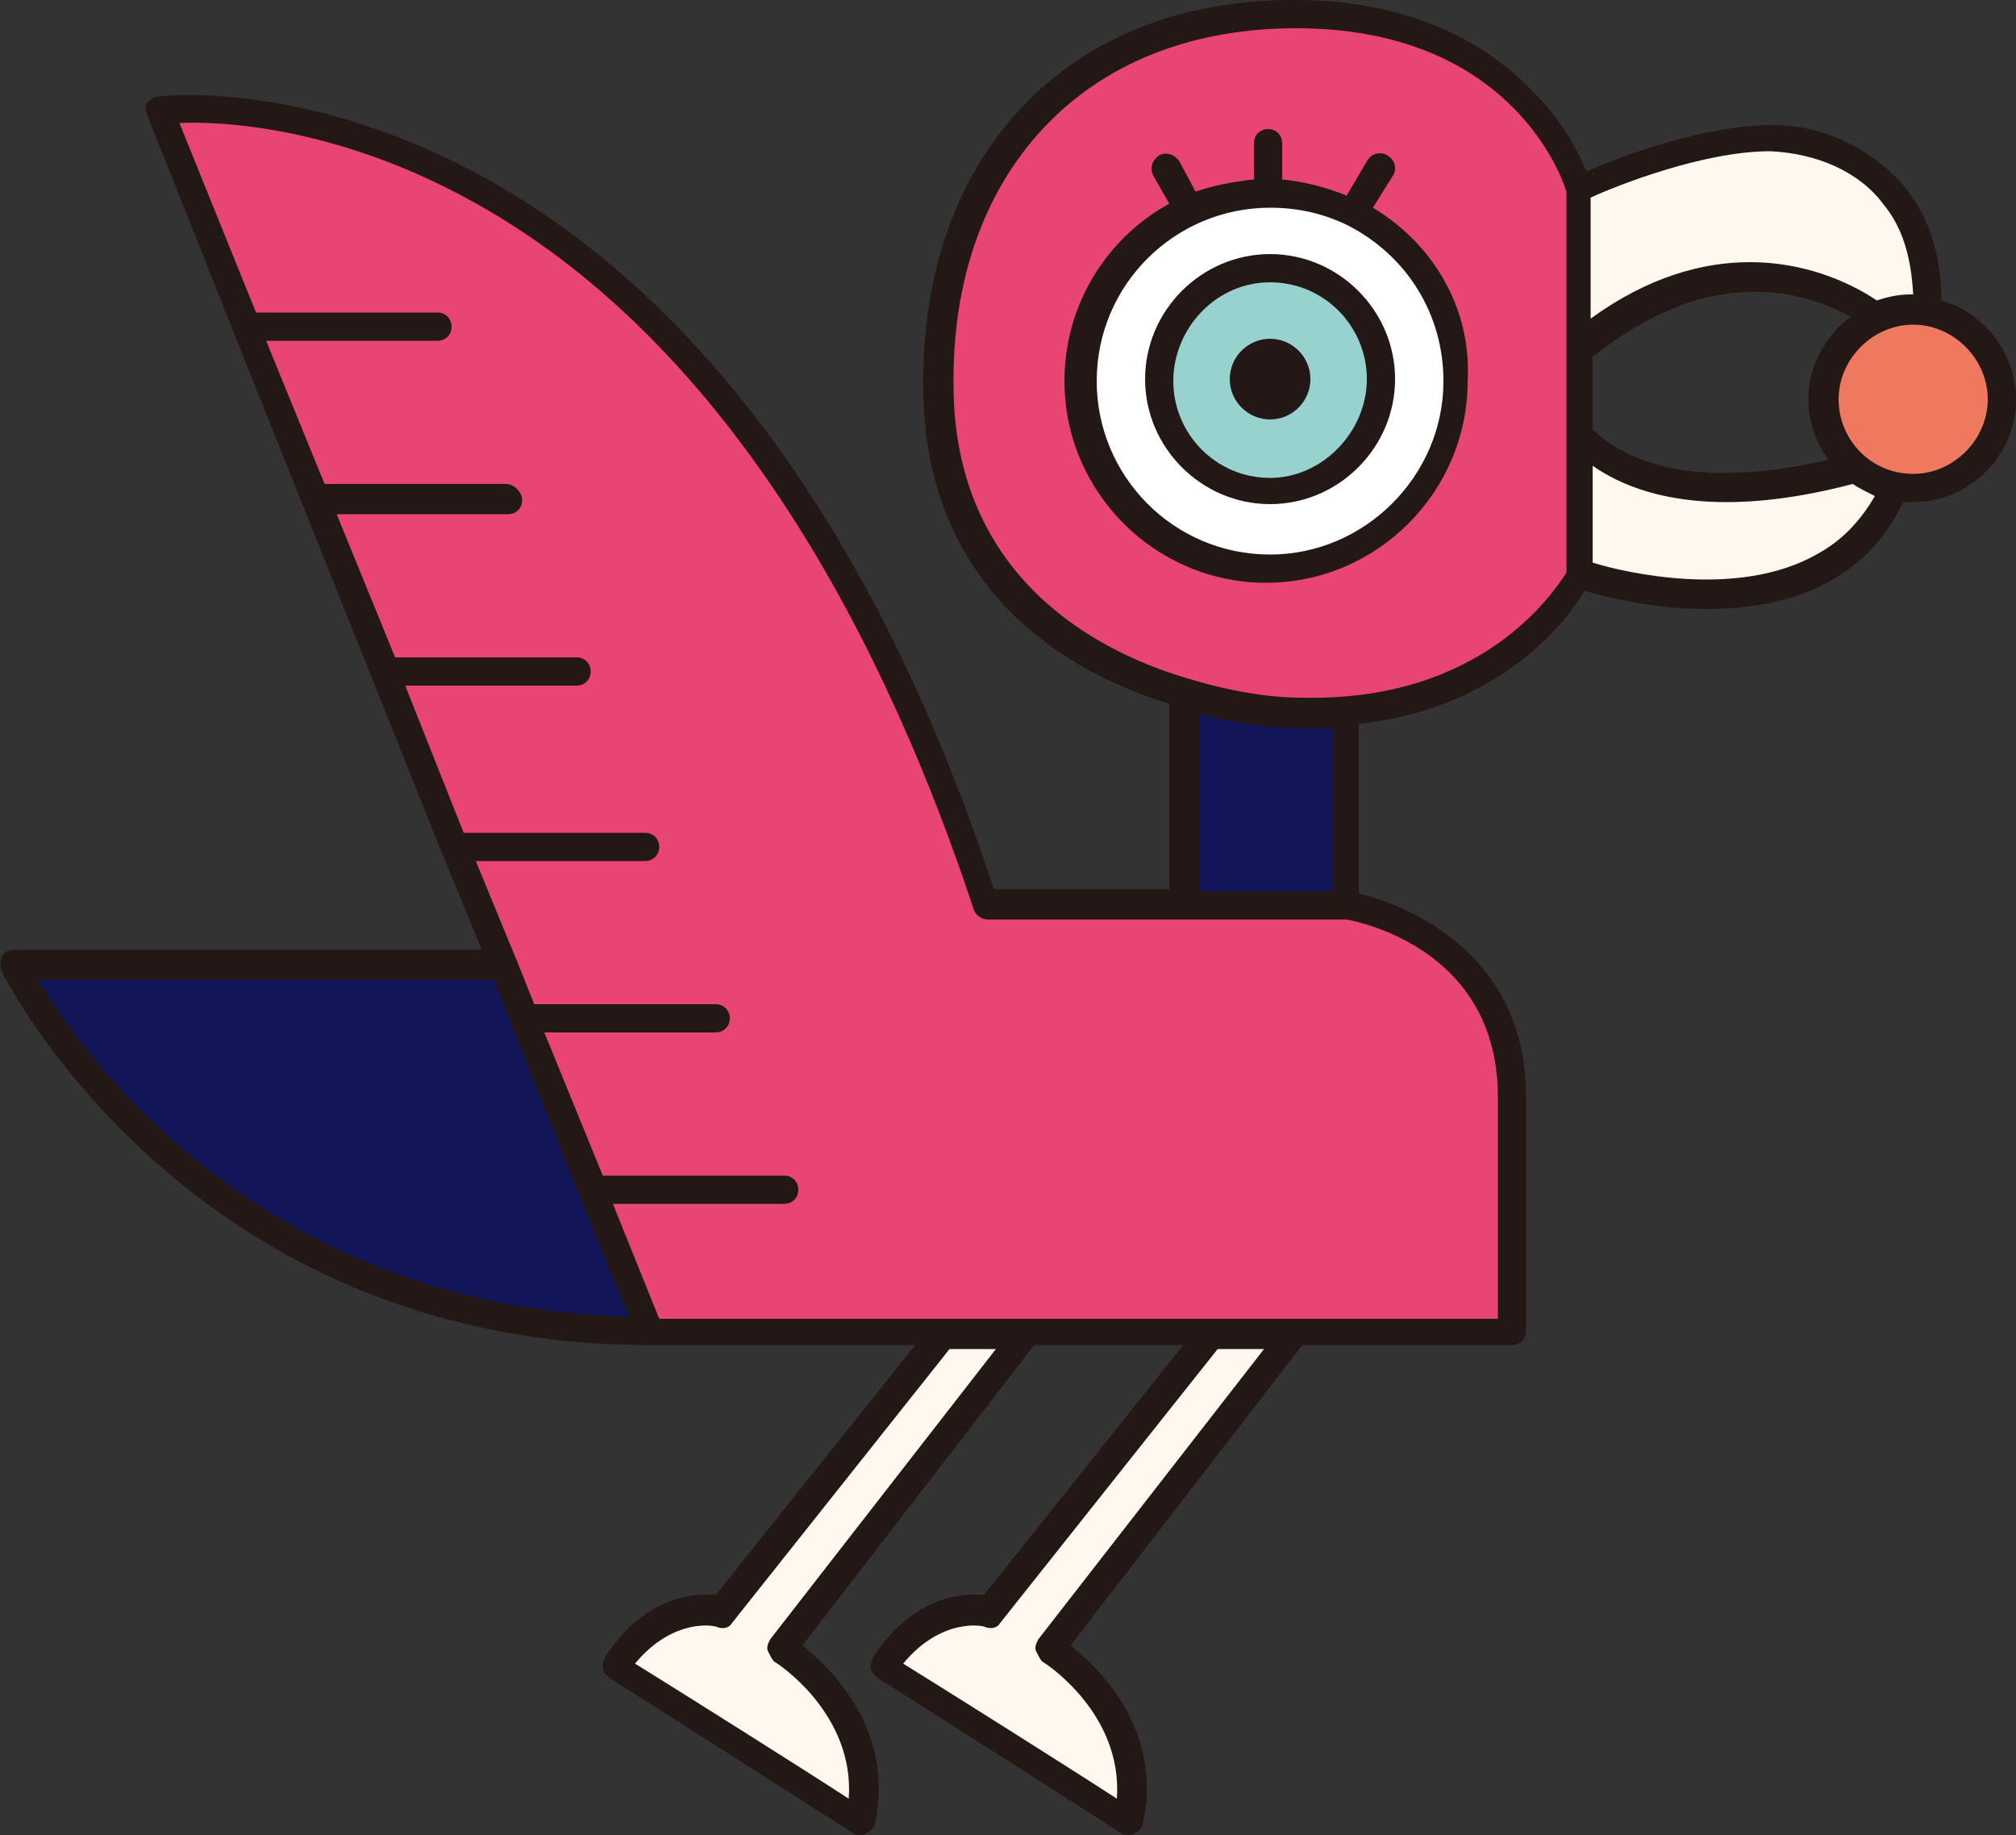 <?xml version="1.0" encoding="utf-8"?>
<svg version="1.1" id="the-element-bird-1" xmlns="http://www.w3.org/2000/svg" xmlns:xlink="http://www.w3.org/1999/xlink" x="0px"
	 y="0px" viewBox="0 0 100 91" style="enable-background:new 0 0 100 91;" xml:space="preserve">
<rect x="0" y="0" width="100" height="91" fill="#333333" stroke="none"/>
<style type="text/css">
	.st0{fill:#FFF8EE;}
	.st1{fill:#EE795E;}
	.st2{fill:#E84572;}
	.st3{fill:#121659;}
	.st4{fill:#FFFFFF;}
	.st5{fill:#97D2CE;}
	.st6{fill:#231815;}
</style>
<g>
	<path class="st0" d="M78.3,9.4c0,0,5.5-2.5,9.6-2.5s9.1,3.4,7.4,10.7c0,0-7.2-8.4-17-0.2V9.4z"/>
	<path class="st0" d="M78.3,21.6v6.9c0,0,13.7,4.6,16.3-6.1C94.6,22.4,83.5,26.9,78.3,21.6z"/>
	<circle class="st1" cx="94.9" cy="19.8" r="4.4"/>
	<path class="st2" d="M66.7,44.9c0,0,8.3,1.2,8.3,9.5S75,66,75,66H32.2L7.9,5.5c0,0,27-3.6,41,39.4h9.9"/>
	<path class="st0" d="M51.1,65.8L38.8,81.8c0,0,5.1,3.2,3.9,8.5c0,0-11.1-7.1-12.1-7.7c2.4-3.5,5.3-2.7,5.3-2.7L47,65.8"/>
	<path class="st0" d="M64.3,65.8L52,81.8c0,0,5.1,3.2,3.9,8.5c0,0-11.1-7.1-12.1-7.7c2.4-3.5,5.3-2.7,5.3-2.7l11.2-14.1"/>
	<path class="st2" d="M78.3,28.5V9.4c0,0-2.5-8.7-14.1-8.7s-17.8,8-17.7,18.7c0.1,11.7,10.8,15.8,18,15.9
		C74.8,35.6,78.3,28.5,78.3,28.5z"/>
	<polyline class="st3" points="66.7,35.3 66.7,44.9 58.8,44.9 58.8,34.4 	"/>
	<path class="st3" d="M24.9,47.9H0.7c0,0,8.7,18.1,31.5,18.1"/>
	<path class="st4" d="M67.2,10.5c-1.3-0.6-2.7-1-4.2-1c-5.1,0-9.3,4.2-9.3,9.3c0,5.1,4.2,9.3,9.3,9.3c5.1,0,9.3-4.2,9.3-9.3
		C72.3,15.2,70.2,12.1,67.2,10.5z"/>
	<path class="st5" d="M63,13.3c3,0,5.5,2.5,5.5,5.5c0,3.1-2.5,5.5-5.5,5.5c-3.1,0-5.5-2.5-5.5-5.5C57.4,15.8,59.9,13.3,63,13.3z"/>
	<g>
		<path class="st6" d="M63,16.8c-1.1,0-2,0.9-2,2c0,1.1,0.9,2,2,2c1.1,0,2-0.9,2-2C65,17.7,64.1,16.8,63,16.8z"/>
		<path class="st6" d="M68.1,10.3l1-1.6c0.2-0.3,0.1-0.8-0.3-1c-0.3-0.2-0.8-0.1-1,0.3l-1,1.7c-1-0.4-2.1-0.7-3.2-0.8V7.1
			c0-0.4-0.3-0.7-0.7-0.7s-0.7,0.3-0.7,0.7v1.8c-1,0.1-2,0.3-2.9,0.6L58.5,8c-0.2-0.3-0.6-0.5-1-0.3c-0.3,0.2-0.5,0.6-0.3,1l0.8,1.4
			c-3.1,1.7-5.2,5-5.2,8.8c0,5.5,4.5,10,10,10c5.5,0,10-4.5,10-10C73,15.3,71.1,12.1,68.1,10.3z M63,27.5c-4.8,0-8.6-3.9-8.6-8.6
			c0-4.8,3.9-8.6,8.6-8.6c1.4,0,2.7,0.3,3.9,0.9c0,0,0,0,0,0c2.9,1.5,4.7,4.4,4.7,7.7C71.6,23.6,67.7,27.5,63,27.5z"/>
		<path class="st6" d="M63,12.6c-3.4,0-6.2,2.8-6.2,6.2s2.8,6.2,6.2,6.2c3.4,0,6.2-2.8,6.2-6.2S66.4,12.6,63,12.6z M63,23.7
			c-2.7,0-4.8-2.2-4.8-4.8S60.3,14,63,14c2.7,0,4.8,2.2,4.8,4.8S65.6,23.7,63,23.7z"/>
		<path class="st6" d="M96.3,14.9c0-2.7-0.9-4.5-1.8-5.6c-1.6-1.9-4-3.1-6.6-3.1c-3.4,0-7.6,1.6-9.2,2.3c-0.4-0.9-1.1-2.4-2.6-3.9
			C74.1,2.5,70.5,0,64.2,0c-5.4,0-9.9,1.7-13.2,5c-3.5,3.5-5.3,8.5-5.2,14.4c0.1,9.2,6.3,13.7,12.2,15.5v9.2h-8.7
			C35.3,1.6,8.1,4.7,7.8,4.8c-0.2,0-0.4,0.2-0.5,0.3c-0.1,0.2-0.1,0.4,0,0.6l4.3,10.8c0,0,0,0,0,0L15,25c0,0,0,0,0,0l3.4,8.5
			c0,0,0,0,0,0l3.4,8.5c0,0,0,0,0,0l2.1,5.1H0.7c-0.2,0-0.5,0.1-0.6,0.3C0,47.7,0,48,0.1,48.2c0.1,0.2,9.2,18.5,32.1,18.5h13.2
			l-9.9,12.4c-1-0.1-3.5,0-5.5,3.1c-0.1,0.2-0.1,0.4-0.1,0.5c0,0.2,0.1,0.3,0.3,0.5c1,0.6,12.1,7.7,12.1,7.7
			c0.1,0.1,0.2,0.1,0.4,0.1c0.1,0,0.2,0,0.3-0.1c0.2-0.1,0.4-0.3,0.4-0.5c1-4.6-2.2-7.7-3.6-8.8l11.5-14.9h7.4l-9.9,12.4
			c-1-0.1-3.5,0-5.5,3.1c-0.1,0.2-0.1,0.4-0.1,0.5c0,0.2,0.1,0.3,0.3,0.5c1,0.6,12.1,7.7,12.1,7.7c0.1,0.1,0.2,0.1,0.4,0.1
			c0.1,0,0.2,0,0.3-0.1c0.2-0.1,0.4-0.3,0.4-0.5c1-4.6-2.2-7.7-3.6-8.8l11.5-14.9H75c0.4,0,0.7-0.3,0.7-0.7V54.4
			c0-7.4-6.3-9.6-8.3-10.1v-8.4c7.1-0.8,10.3-5.1,11.2-6.6c1,0.3,3.4,0.9,6,0.9c2,0,4.3-0.3,6.2-1.4c1.6-0.9,2.8-2.2,3.6-3.9
			c0.2,0,0.3,0,0.5,0c2.8,0,5.1-2.3,5.1-5.1C100,17.5,98.4,15.5,96.3,14.9z M93.4,10.1c1,1.2,1.4,2.7,1.5,4.5c0,0,0,0-0.1,0
			c-0.6,0-1.1,0.1-1.7,0.3c-1.5-1-3.7-1.9-6.3-1.9c-2.3,0-5,0.7-7.9,2.8V9.8c1.3-0.6,5.6-2.3,8.9-2.3C90.1,7.6,92.2,8.5,93.4,10.1z
			 M79,17.7c5.5-4.4,10-3.5,12.8-2c-1.2,0.9-2.1,2.4-2.1,4.1c0,1.1,0.4,2.2,1,3c-3.5,0.8-8.6,1.4-11.7-1.5V17.7z M1.9,48.6h22.6
			l4.2,10.6c0,0,0,0,0,0l2.5,6.1C12.9,64.8,4.1,52.3,1.9,48.6z M38.2,81.3c-0.1,0.2-0.2,0.4-0.1,0.6s0.2,0.4,0.3,0.5
			c0.2,0.1,4,2.6,3.7,6.8c-2.3-1.5-8.5-5.4-10.6-6.7c1.9-2.3,4-1.9,4.1-1.8c0.3,0.1,0.6,0,0.7-0.2l10.8-13.6h2.3L38.2,81.3z
			 M51.5,81.3c-0.1,0.2-0.2,0.4-0.1,0.6s0.2,0.4,0.3,0.5c0.2,0.1,4,2.6,3.7,6.8c-2.3-1.5-8.5-5.4-10.6-6.7c1.9-2.3,4-1.9,4.1-1.8
			c0.3,0.1,0.6,0,0.7-0.2l10.8-13.6h2.3L51.5,81.3z M74.3,54.4v11H32.7l-2.3-5.7h8.5c0.4,0,0.7-0.3,0.7-0.7c0-0.4-0.3-0.7-0.7-0.7
			h-9l-2.9-7.1h8.5c0.4,0,0.7-0.3,0.7-0.7s-0.3-0.7-0.7-0.7h-9l-0.8-2c0,0,0,0,0,0l-2.1-5.1H32c0.4,0,0.7-0.3,0.7-0.7
			s-0.3-0.7-0.7-0.7h-9L20.1,34h8.5c0.4,0,0.7-0.3,0.7-0.7s-0.3-0.7-0.7-0.7h-9l-2.9-7.1h8.5c0.4,0,0.7-0.3,0.7-0.7S25.5,24,25.1,24
			h-9l-2.9-7.1h8.5c0.4,0,0.7-0.3,0.7-0.7s-0.3-0.7-0.7-0.7h-9L8.9,6.1c2.1-0.1,7.6,0.2,14,3.6C36.7,17,44.3,33,48.3,45.1
			c0.1,0.3,0.4,0.5,0.7,0.5h9.9h7.9C67.3,45.7,74.3,47,74.3,54.4z M66,44.2h-6.5v-8.8c1.8,0.5,3.6,0.7,5.1,0.7c0.2,0,0.3,0,0.5,0
			c0.3,0,0.7,0,1,0V44.2z M64.6,34.6c-1.6,0-3.5-0.3-5.5-0.9c0,0,0,0,0,0c-5.6-1.6-11.7-5.7-11.8-14.4C47.2,13.8,48.9,9.2,52.1,6
			c3-3,7.2-4.6,12.2-4.6c10.4,0,13.1,7.1,13.4,8.1v7.9v4.3v6.7C77.1,29.3,73.6,34.8,64.6,34.6z M90.1,27.5
			c-3.9,2.2-9.5,0.9-11.1,0.4v-4.8c3.9,2.7,9.5,1.8,12.9,0.9c0.3,0.2,0.7,0.4,1.1,0.6C92.3,25.8,91.4,26.8,90.1,27.5z M94.9,23.5
			c-2.1,0-3.7-1.7-3.7-3.7s1.7-3.7,3.7-3.7s3.7,1.7,3.7,3.7S96.9,23.5,94.9,23.5z"/>
	</g>
</g>
</svg>
